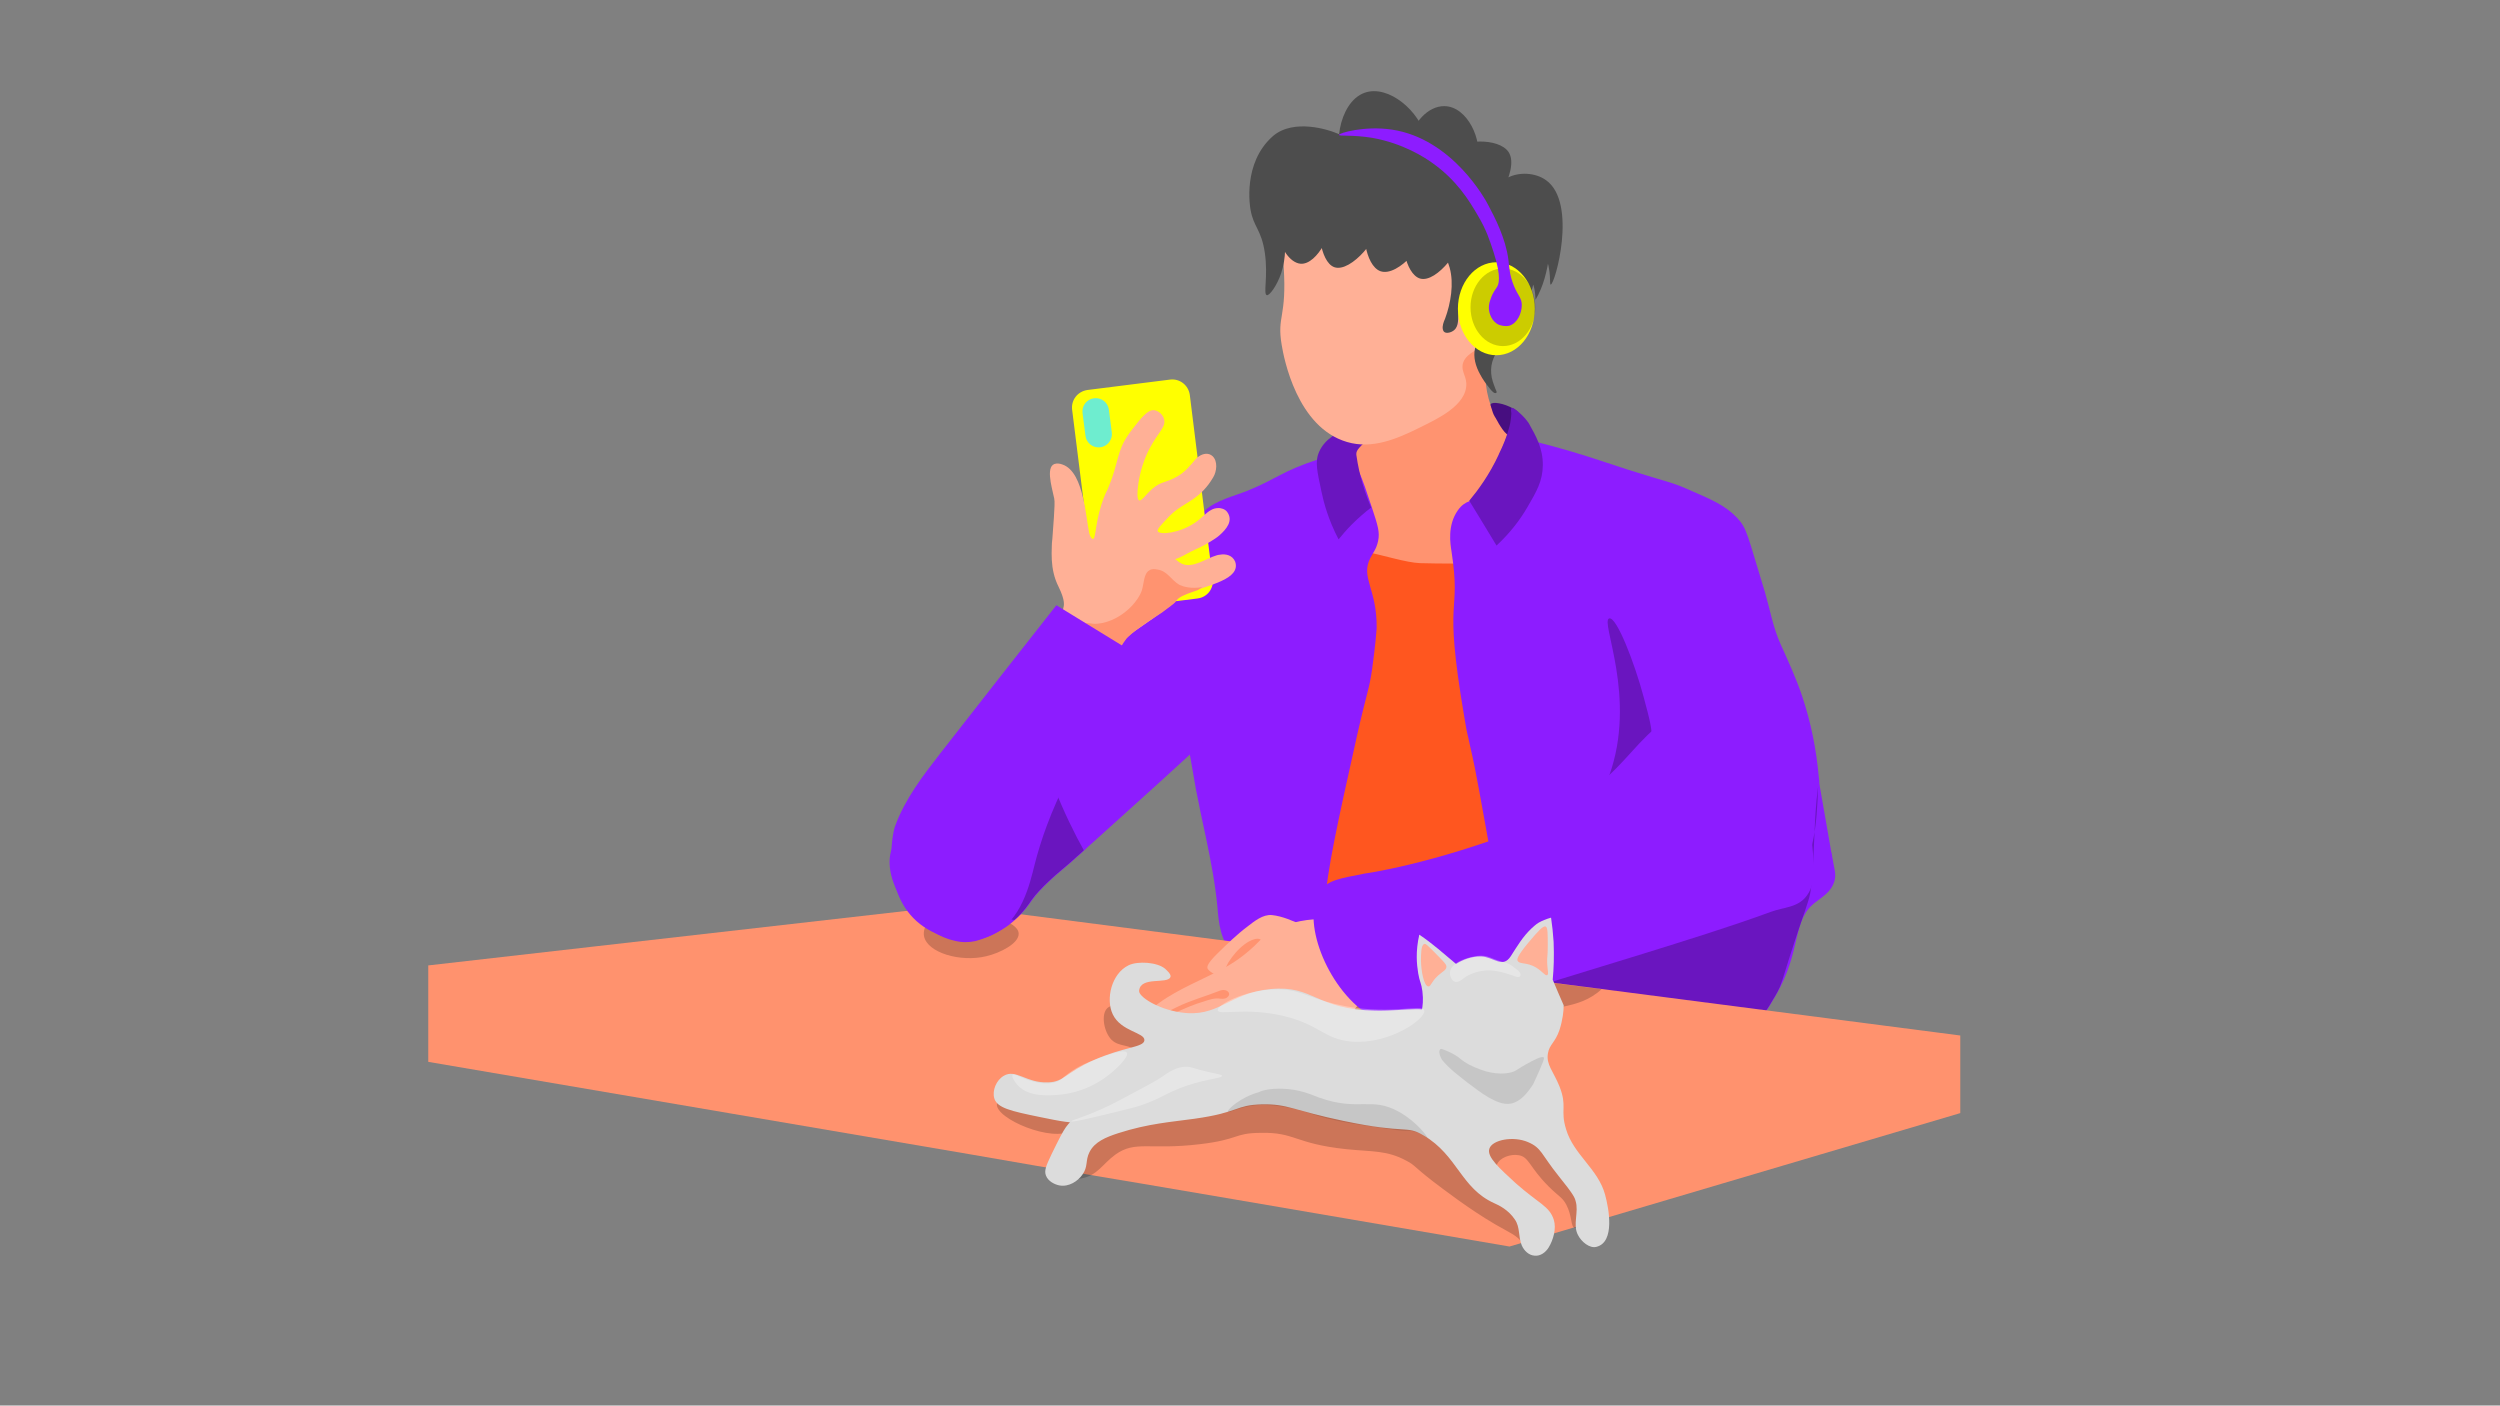 <?xml version="1.0" encoding="utf-8"?>
<!-- Generator: Adobe Illustrator 22.0.1, SVG Export Plug-In . SVG Version: 6.00 Build 0)  -->
<svg version="1.1" id="Modo_de_isolamento" xmlns="http://www.w3.org/2000/svg" xmlns:xlink="http://www.w3.org/1999/xlink" x="0px"
	 y="0px" viewBox="0 0 1366 768" style="enable-background:new 0 0 1366 768;" xml:space="preserve">
<rect x="0" y="0" width="1366" height="768" fill="#808080" stroke="none"/>
<style type="text/css">
	.st0{fill:#FF9370;}
	.st1{fill:#FF561F;}
	.st2{fill:#8D1CFF;}
	.st3{fill:#470E80;}
	.st4{fill:#6A15BF;}
	.st5{display:none;}
	.st6{display:inline;fill:#8D1CFF;}
	.st7{display:inline;fill:#6A15BF;}
	.st8{fill:#8C1AFF;}
	.st9{fill:#FFB096;}
	.st10{fill:#4D4D4D;}
	.st11{fill:#FF926E;}
	.st12{display:inline;fill:#4D4D4D;}
	.st13{opacity:0.2;enable-background:new    ;}
	.st14{fill:#FFFF00;}
	.st15{fill:#6EEDCF;}
	.st16{fill:#DCDCDC;}
	.st17{opacity:0.3;fill:#FFFFFF;enable-background:new    ;}
	.st18{opacity:0.1;enable-background:new    ;}
</style>
<g>
	<g id="PESCOÇO_1_">
		<path class="st0" d="M837.3,318.8c-8.9,7.9-15.5,4.3-60.6,6.4c-38.4,1.8-49.1,5.1-53.5-1.8c-6-9.1,10.9-19.4,15.3-51.3
			c1.9-13.8,1.8-34.3,0.8-47.4c-0.3-4.5-1.4-17.3,4.3-31.6c0.5-1.1,0.8-2.3,1.4-3.4c10.7-19.5,47.2-28.5,61.2-15.9
			c11.3,10,0.8,27.3,8.4,47.8c1.1,3,2.5,6,4.6,9.2c1,1.4,1.9,2.8,2.8,4c0.6,0.8,1.2,1.4,1.8,2.2c-1.4,4.3-3.2,8.3-4.6,11.3v0.1
			c-5.1,11.1-11.3,19.5-16.1,25.2c4.9,8.1,9.9,16.4,14.9,24.5c14-13,22.9-28.8,25.2-44c0.6,1,1.3,2.1,1.9,3.3
			C854.9,276.1,853,305.2,837.3,318.8z"/>
	</g>
	<g id="roupa_1_">
		<g id="Camada_9_1_">
			<g>
				<path class="st1" d="M715.6,501.3c5.9,28.1,90.9,82.4,137.9,58.6c62.1-31.4,65.3-200.7-9.4-242.5c-20.6-11.5-45.4-8.9-68.2-9.7
					c-15.3-0.6-47.2-15.6-58.9-3.3c-10.9,11.3,12.1,35.1,10.5,84.9C726.5,410.7,726.1,425.5,715.6,501.3z"/>
			</g>
		</g>
		<g id="Camada_7_1_">
			<path class="st2" d="M994.1,428.3c0-1.2-0.1-2.4-0.3-3.6c-1.3-15-4.3-30-9.1-44.3c-3.3-9.9-7.6-19.1-11.9-28.7
				c-4-8.9-5.7-18.8-8.4-28c-9.7-31.5-9.7-34.9-15.3-40.8c-6.4-6.7-13.5-9.8-27.2-15.7c-8.6-3.8-10-3.5-32.2-10.5
				c-12.5-4-18.6-6.3-31.8-10.2c-7.9-2.3-13.5-3.8-17.6-4.8c-7.9-1.8-10.2-1.3-12.1,0c-7.9,5.1-2.2,16-11.6,25.4
				c-4.9,4.9-9.7,5.1-13.8,6.8c-2.2,0.8-4.3,2.2-6.2,4.9c-5.9,8.3-4.1,18.6-3.5,22.4c5.6,37-4.9,20.7,7,90.6
				c0.8,4.9,1.4,8.3,2.1,10.9c1.6,8,2.4,9.4,6,29.2c6.2,32.9,8.4,50.5,15.6,79.8c0.3,1.2,0.6,2.4,0.8,3.5
				c3.2,12.7,5.4,21.2,7.8,26.5l0,0c1,2.3,2.1,4,3.2,5.2c13.3,14.4,30.7,9.9,80.1,17.7c11.3,1.8,17.9,7.8,27.6,5.4
				c3.4-0.8,6.4-2.3,9.1-4.1c0,0,0,0,0.1,0c8.1-5.6,13.5-14.6,17.6-21.7c15-25.6,8.4-41.9,22.7-51.8c0.3-0.3,0.8-0.6,1.3-1
				c1-0.8,2.2-1.6,3.4-2.7l0,0c2.1-1.8,4-4.3,4.9-7.5c0-0.1,0.1-0.3,0.1-0.5c0.8-3.3-0.3-6.2-1.3-12.1c0-0.3-0.1-0.3-0.1-0.6
				c-0.1-1.1-0.3-2.1-0.6-3v-0.1L994.1,428.3z"/>
			<path class="st3" d="M835,234.1c0.8,3.5-1.9,5.4-5.1,5.4c-5.7,0.3-8.4-3.8-11-8.1c-0.1-0.1-0.3-0.5-0.6-1.1
				c-1-1.7-1.4-2.5-1.7-2.9c-0.8-1.4-1.1-2.5-1.8-4.8c-0.3-1-0.5-1.4-0.3-1.7c0.8-1.6,7.3-0.6,12.4,2.4c1,0.5,1.6,1.1,2.1,1.4
				C830.5,227.1,834.3,230.7,835,234.1z"/>
			<path class="st4" d="M843,254.2c-0.1,8.7-3.5,14.5-8.3,22.7c-4.3,7.5-9.9,14.6-17,21.2c-4.9-8.1-9.9-16.4-14.9-24.5
				c4.9-5.9,11-14.2,16.1-25.2v-0.1c2.7-5.4,4.1-9.5,4.6-11c0,0,0-0.1,0.1-0.3c0.8-2.5,1.6-5.1,1.9-7.8c0.1-1.1,0.3-2.2,0.3-3.3
				c0-0.6-0.5-2.5,0.1-2.9c0.6-0.5,1.7,0.5,2.2,0.8c5.2,4,7.3,7.6,7.3,7.6C839.2,238.2,843.1,244.9,843,254.2z"/>
		</g>
		<g id="Camada_11_1_" class="st5">
			<path class="st6" d="M675.5,434c-3.5,3-5.9,2.4-10.9,3.8c0,0,4.8-17.2,3-17.9c-1-0.3-3.8,3.8-8.4,12.1c-1.2,2.1-2.5,4.3-4,6.8
				c-1.8,3.2-3.8,6.5-6,10.5c-4.1,6.9-7.3,12.4-10,16.7c-7,11-10.5,14.5-15.7,16c-6.3,1.8-7.5-1.3-19.5-1.1
				c-13.8,0.3-21.3,4.3-28.3,5.9c-10.2,2.3-26.2,0.6-50.5-19.1c29.1-19.4,44.3-40,52.9-55.5c7.9-14.2,8.9-22.1,15.4-39.1
				c3.5-9.4,6.5-16,9.9-23.8c0,0,6.4-14.8,15.1-31c0.5-1,1.1-1.9,1.6-2.9c0.8-1.6,2.1-3.5,4.5-7.3c0-0.1,0.1-0.1,0.1-0.3
				c3.2-4.8,7.1-11.5,12.6-14.2c6.7-3.3,10.7,3.4,13.3,8.9c0.6,1.2,1.1,2.3,1.4,3.3c1.7,3.6,3.3,7.4,4.8,11c0.3,0.8,0.6,1.4,1,2.3
				c1.6,3.8,3.2,7.6,4.6,11.5c6.4,16.5,11.6,33.3,15,50.7C677.5,381,686,424.9,675.5,434z"/>
			<path class="st7" d="M660.8,308.2c-1.1,2.9-2.4,5.7-3.8,8.4c-6,11.1-14.4,20.3-17.7,22.4c-0.6,0.3-1,0.5-1.2,0.3
				c-0.3-0.1-0.3-0.5-0.3-1.2l0,0c0.3-2.4,1.9-8,0.6-16.2c-0.6-4.1-1.8-11.5-6.9-14c-2.8-1.3-4.8-0.5-7-0.1c0-0.1,0.1-0.1,0.1-0.3
				c3.2-4.8,7.1-11.5,12.6-14.2c6.7-3.3,10.7,3.4,13.3,8.9c0.1-0.3,0.1-0.8,0.3-1.1c1.1-5.9,1.1-9.2,1.6-11.9
				c0.5,0.8,0.8,1.6,1.2,2.4c0.1-0.3,0.1-0.8,0.3-1.1c0.6-3.4,0.8-5.9,1.1-8c0.8-1.4,2.1-2.8,3.4-3.8c1.1,1.2,2.1,2.4,2.8,3.8
				C665.4,289.8,664.3,299.3,660.8,308.2z"/>
			<path class="st7" d="M659.1,457.9c-1.3-6.4-2.8-12.7-4-19.1c-1.8,3.2-3.8,6.5-6,10.5c-4.1,6.9-7.3,12.4-10,16.7
				c-3.8-3.5,2.9-9.8,4-27.5c0.6-8.9-0.6-15.5,2.3-27.2c1.1-4.1,1.8-7.1,3-8.1c0.3-0.3,0.5-0.3,0.8-0.3c3.8-0.3,7.9,16.7,9.9,29.3
				c0.3,1.7,0.5,3.2,0.8,4.6C661.5,448.4,660.4,454.6,659.1,457.9z"/>
		</g>
		<g id="Camada_10_1_">
			<path class="st2" d="M749.7,365.8c-1.7,11.6-2.3,10-8.3,36.5c-10.7,48.1-16.1,72.1-17.7,93.1c-1.3,18.3,0.1,25.1-5.9,30.7
				c-10.2,9.4-32.9,7-44-4.8c-7.1-7.6-7.9-17.2-8.6-25.8c-1.2-12.6-3.6-25.1-6.2-37.5c-1.3-6.4-2.8-12.7-4-19.1
				c-1.1-5.1-2.1-10.3-2.9-15.4c-1.2-7.5-2.5-14.2-3.8-20.3c-5.9-28.6-11.4-42.6-12-53.4c-0.3-4,0.3-7.6,1.6-11.5l0,0
				c0.3-1,0.8-1.9,1.2-2.9c2.4-5.2,9.4-22.7,11.5-33.1c0.1-0.3,0.1-0.8,0.3-1.1c1.1-5.9,1.1-9.2,1.6-11.9c0.1-0.8,0.3-1.6,0.5-2.3
				c0.1-0.3,0.1-0.5,0.3-0.8c0,0,0.6-1.4,1.3-2.8c0.1-0.3,0.3-0.6,0.5-0.8c0.8-1.4,2.1-2.8,3.4-3.8c6-5.4,15.9-7.8,22.7-10.5
				c17.3-7,18.3-10.5,39.6-17.5c8.9-2.9,11.6-3,13-2.8c0,0,0.3,0.1,0.6,0.1c6.3,1.9,9.8,12.9,15.1,28.9c3.4,10.3,4.5,13.7,3.5,18.6
				c-1,4.5-2.4,5.7-4.3,9.4c-5.4,10.7,3.8,16.7,3.5,38.3C751.6,352.2,750,363.4,749.7,365.8z"/>
		</g>
		<g id="Camada_20_1_">
		</g>
		<path class="st4" d="M720.8,246.8c-2.5,5.6-1,10.9,1.2,21.6c1.3,6.3,3.8,15.6,9.4,26.3c2.1-2.5,4.3-5.2,7-7.9
			c3.8-3.8,7.4-6.9,10.8-9.5c-3-6.9-6.4-16.7-8.1-28.8c0-0.1,0-0.1,0-0.1c-0.3-2.7,2.7-4.6,5.4-7.8c0.6-0.8,4.9-5.9,3.5-8.3
			c-0.6-1.1-2.3-1.1-3.8-1.2c-3.8-0.1-6.7,1.2-7.5,1.6C731.1,236.1,724,239.6,720.8,246.8z"/>
	</g>
	<g id="CABEÇA_1_">
		<path class="st8" d="M851.6,77.8"/>
		<g>
			<path class="st9" d="M703.9,108.7c-6.2,10.5-3.6,20.1-2.5,36.9c1.8,28.3-3.8,26.7-1.1,42.8c1.2,7.4,8.4,45.1,35.7,53.1
				c13.8,4.1,27.3-1.7,39.6-7.8c9.2-4.6,26.1-12.1,25.6-24.3c-0.3-4.6-3.3-7.3-1.6-11.6c2.1-5.4,9.8-7.3,13.7-11
				c8.4-8.3,19.4-47.2-4.3-41.2c-7,1.8-11.5,9.8-10.8,16.7c-1.7-4.3,1.2-9.8,2.1-14.4c7.6-45.1-42.6-74.7-81.4-52.6
				C714.6,97.7,708.3,101.5,703.9,108.7z"/>
			<path class="st10" d="M697.9,124.4c1,11.1,7,19.2,12.7,19.7c9.4,0.8,18.9-19.6,15.1-23.7c-0.6-0.8-1.7-1.1-2.5-0.8
				c-4,1.8-2.3,23.5,5.9,26.4c9.2,3.2,25.9-17.6,22.7-23.2c-0.8-1.3-2.8-2.1-4-1.4c-4.3,2.2-2.2,23.7,6.5,26.8
				c9.9,3.4,26.5-17.2,23.5-22.4c-1.1-1.9-5.4-2.4-7.8-0.8c-5.9,4.3-2.3,24.7,5.9,27.2c9.4,2.7,24.2-18.3,21.3-22.4
				c-0.8-1.2-3.6-1.4-5.4-0.3c-4.9,3.2-1,12.6,0.3,16.8c2.4,8.7,0.6,19.4-2.5,27.8c-0.8,1.8-1.7,4.1-1.2,6c0.5,2.4,3.3,1.9,4.9,1.1
				c3.8-1.9,3.3-5.9,3.6-9.5c0.3-4.8,2.1-10.7,4-15c1.7-4,4.6-8.1,9.1-9.1c7.4-1.7,13,4.5,13.3,11.4c0.3,6.3-2.5,12.9-5.9,17.9
				c-5.2,7.6-9.8,7.1-11.4,13.3c-1.2,4.8,0.3,10,2.7,14.3c1.4,2.7,3.2,5.2,5.1,7.5c0.6,0.8,2.1,2.8,3.2,2.8c1.4,0,0.5-1.4,0.1-2.3
				c-1-2.7-2.1-5.4-2.3-8.3c-1.1-12.6,10-17.6,18.1-34.8c6.2-13.3,8.3-29.4,5.4-30.7c-2.2-0.8-5.2,3.3-5.6,4.9
				c-0.8,3.6,1.9,5.6,3.5,8.3c2.1,3.6,2.7,7.9,2.8,11.9c4.3-7.1,6.4-15.9,7.5-24.1c0.8-5.4,4.3-21.1-2.7-24
				c-3.2-1.3-6.8,1.7-7.4,4.9c-1.1,6.3,5.4,12.4,7.6,17.9c4.1,10,2.4,17,3.3,17c2.3,0.1,14.8-44.6-2.5-57c-5.9-4.3-14.9-4.6-21-1.4
				c-10.2,5.2-13.3,20.6-12.4,21c1.3,0.6,19.6-24.7,12.9-35c-5.4-8.1-26.5-7-29.3-0.8c-1.8,4.3,4,12.4,7.8,11.9
				c2.8-0.3,4.1-5.4,4.3-6.2c3.2-11-5.2-29.9-17.9-30c-9.1-0.1-17.2,9.4-18.6,18.4c-1.3,8.3,2.8,17.2,5.1,17
				c2.4-0.1,5.1-9.9,3.3-18.1c-3-14.3-20.3-29.3-33.4-24.6c-14.6,5.2-18.1,33.3-9.5,40.1c4.3,3.5,12.7,2.3,14-0.8
				c1.6-4.1-9.9-13.7-21.3-17.8c-2.1-0.8-21.7-7.8-33.3,2.2l-0.1,0.1c-16.5,14.6-12.4,38.6-12.1,40.1c1.7,9.7,5.9,10.7,7.8,23.5
				c1.9,13-1,22.6,1.1,23.2c1.4,0.3,5.4-4.9,7.8-11.9c5.7-17.1-1.3-35.3-2.2-35C697,114.7,697,116.8,697.9,124.4z"/>
		</g>
	</g>
	<g id="FUMAÇA_1_">
		<path class="st2" d="M585.4,244.8"/>
	</g>
	<g id="PLANTAS_1_">
		<path class="st4" d="M990.2,461.3c2.4-10.5,2.9-21.6,3.2-31.4c-2.5,18.1-1.7,36.7-3.8,54.7c-0.6,5.6-1.7,8.3-5.9,20.5
			c-10.5,31-9.5,32-13.7,39c-4.1,7-9.4,16.1-17.6,21.7c0,0,0,0-0.1,0c-2.8,1.7-5.6,2.9-8.1,3.4c-1.6,0.3-3.4,0.6-3.4,0.6
			c-4.1,0.3-8.4-1.8-24.5-5.2c-50.7-10.7-67.1-3.6-80.1-17.7c-1.6-1.7-2.9-3.4-4-5.2c-6.2-9.5-7.5-20.5-7.8-26.5
			c-0.1-1.6,0-2.8,0-3.5c0.6-37.5,39.2-44.8,54.8-87.7c15.6-43-5.2-84.9,0.1-86.1c4-1,13.8,24.2,18.8,43c3.2,11.9,4.8,17.8,4.3,23
			c-2.3,23.5-25.9,40.5-21.7,50.7c1.8,4.3,4.9,8.7,4.9,8.7c1.1,1.6,2.4,3.2,4.5,5.2c2.1,2,4,3.5,5.9,4.8c7.8,5.2,27.8,11.5,35.3,14
			c17.5,5.6,22.2,8.3,30.7,6.5c0.3-0.1,5.9-1.4,10.9-4.8C982.8,482.2,987.6,472.2,990.2,461.3z"/>
		<g id="MESA_1_">
			<g>
				<path class="st11" d="M1071.1,565.8v42.4C989,632.5,907,656.8,824.8,681.1c-109.5-18.8-216-37-222.6-38
					c-1-0.1-70.4-12-72.8-12.5c-137.5-23.5-285.9-48.8-295.4-50.4v-52.7l286.8-32.7l173.6,22.4l180.8,23.2L1071.1,565.8z"/>
			</g>
		</g>
		<g id="objs_x5F_mesa_1_">
			<g id="notebook_1_">
				<g id="SUP_x5F_note_1_" class="st5">
					<path class="st12" d="M533,614.3l-0.8-0.2l-19.8-4.2l-11.4-2.4l-127.1-26.9l-6.2-12.6l-44.7-90.1c-4.5-9.3-1.5-15.2,6.6-13.5
						l129.4,27.5c8.2,1.8,18.5,10.6,23.1,19.8l15.5,31.2l9,18.3l1.3,2.5l4.4,8.9l14.1,28.4l2.9,5.9l3.5,7L533,614.3z"/>
				</g>
			</g>
		</g>
	</g>
	<path class="st13" d="M655.5,625.2c-27.6,3.3-35.1-2.2-46.1,5.7c-7,5.1-9.7,11.4-18.6,13c-4.8,0.8-11.9,0.3-13.7-3.3
		c-1.9-3.6,3-10.5,11.1-22.4c0.6-1,2.3-3.3,1.8-3.6c-0.5-0.5-4,2.4-4.8,3c-9.4,6.9-41.6-6.2-40.5-14.5c0.3-2.8,4.1-4.1,78.8-14
		c0.8-4.3,1.2-10.7-2.4-14.5c-3.8-4.3-9.4-2.3-13.7-6.4c-4.3-4.3-5.9-14-2.4-17.3c10.7-10.5,75.2,32.6,92.6,34.8
		c0.8,0.1,9.8,1.2,21.8,3.2l0,0c16,4,22.9,10.5,61.5,15.4c36.5,4.6,53.5,1.4,69.4,16.1c12.5,11.5,22.3,32.1,16.5,44.1
		c-1.3,2.7-4.3,6.9-6.4,6.4c-2.3-0.6-1.2-6.3-4.6-12.7c-2.2-4.1-4-4.3-9.7-10c-10.5-10.5-10.6-16.1-16.3-17
		c-4.3-0.8-10.5,1.3-11.9,5.2c-3.4,10,30.7,24.1,27.6,38.5c-0.8,4-4.8,8.7-8.3,8.6c-2.2-0.1-3.4-2.3-5.2-4.3
		c-3.6-4.5-6.7-5.4-15-10.2c-14.4-8.4-28.6-19.4-33.9-23.4c-11.1-8.6-9.9-8.9-14.5-11.3c-10.8-5.9-18.6-4.9-33.1-6.4
		c-28.3-3-27.8-9.4-46.9-8.9C674.1,619.1,677.1,622.7,655.5,625.2z"/>
	<g id="BRACO_x5F_ESQ_1_">
		<g id="MAO_x5F_DIR">
			<path class="st13" d="M875.1,540.5L875.1,540.5c-6.8,6.3-14.5,8-18.1,8.9c-49.1,10.7-45.1,13.8-67.8,15.4
				c-26.4,1.7-30.3-2.5-48.2,2.4c-4.9,1.3-3.8,2.3-27.2,9.2c-4,1.2-15.9,4.6-29.1,9.4c-17,6-19.4,8.1-26.2,7.6
				c-1.6-0.1-16-1.4-21-11.6c-3.4-6.9-1.7-16,0.8-16.6c0.8-0.3,1.4,0.8,3.4,1.1c2.5,0.3,4.8-0.8,5.7-1.4c6-3.4,17.8-22.1,22.1-27.8
				c4-5.4,10.5-12.2,21.8-17.9c0.1-0.1,0.3-0.1,0.3-0.3c0,0,1-0.6,2.7-1.4l0,0L875.1,540.5z"/>
			<path class="st9" d="M659.9,529.4c-0.1-0.1-0.1-0.3-0.1-0.3c-0.3-0.8-0.3-2.5,5.4-8.1c5.2-5.1,10.5-10.3,16.5-14.8
				c3.6-2.8,8.4-6.7,13.3-6.2c5.7,0.6,11.6,3.2,16.7,5.6c3.8,1.8,2.2,2.5,0.3,4.8c-3.3,4-6.8,9.4-12,10.3
				c-4.6,0.8-10.5-1.1-14.8,1.1c-2.9,1.4-3.2,2.7-4.8,4.1c-1,0.8-1.8,1.3-2.8,1.9c-7.1,4-7.3,5.2-9.9,5.4
				C664.4,533.2,661.2,531.2,659.9,529.4z"/>
			<path class="st0" d="M669.8,529.4c0.1-1.2,0.8-2.5,1.3-3.4c2.4-3.8,5.4-7.4,8.9-10c2.4-1.9,8.9-5.4,9.9-0.8
				c0.3,1.4-0.3,3.2-1.2,4.3c-0.9,1.2-2.3,2.1-3.6,2.7c-1.3,0.6-2.7,1-4,1.7c-2.3,1.1-4.5,2.7-6.3,4.8c-0.6,0.8-1.2,1.4-1.9,1.9
				c-0.8,0.6-1.6,0.8-2.3,0.6C670,530.9,669.8,530.2,669.8,529.4z"/>
			<path class="st9" d="M632.3,556.1L632.3,556.1c-0.5-0.3-2.2-1.1-2.5-2.7c-0.1-0.8,0-1.6,0.5-2.5c0.8-1.2,1.8-2.1,2.9-2.8
				c11.1-8.1,24.3-12.9,36.4-19.6c5.9-3.3,13.7-8.6,21.8-17.9c1.4-0.8,9.1-5.4,19.1-7.3c17.9-3.5,43.1,0.8,50.7,16.4
				c2.3,4.8,4.3,13,0.6,17.9c-3.8,4.9-8.6,2.3-16.6,8.6c-4.3,3.4-7,8.4-10.9,12.1c-4.8,4.8-10.2,6.3-20.5,9.7
				c-5.9,1.9-9.5,2.9-12.5,3.4c-3.8,0.8-7,1.2-8.9,1.4c-4.8,0.6-5.4,0.5-8.4,0.8c-7.1,1-12.5,3.2-21,4.3c-1.2,0.1-3.6,0.5-5.2-1
				c-0.8-0.8-1.6-2.2-1.2-3.3c0.3-0.6,1-1.2,1.4-1.6c-3.3-0.3-7,1.7-10,2.8c-0.3,0.1-0.8,0.3-1.4,0.3c-1.8,0.1-3.8-0.5-4.8-1.9
				c-0.3-0.6-0.6-1.2-0.6-1.8c0-1.8,2.5-2.3,2.5-3.5c0-1.3-2.8-2.7-5.1-2.9c-1.7-0.3-2.3,0.1-3.5-0.3c-1.1-0.5-1.9-1.7-1.8-2.8
				c0.3-1.6,3-1.7,2.9-2.9C636.2,557.9,633.4,556.6,632.3,556.1z"/>
			<path class="st0" d="M647.4,573.4c0.3-0.3,0.6-0.6,0.8-0.8c1.1-1.1,2.5-1.7,4-2.4c9.5-4.1,19.5-7.1,29.7-9.4
				c1-0.3,1.9-0.3,2.9-0.1c1,0.3,1.8,1,1.9,1.9c0.1,1.1-0.8,1.9-1.7,2.4c-1,0.3-2.1,0.3-3,0.3c-6.8-0.1-13.7,1.3-19.9,4.1
				c-3.8,1.7-5.2,2.8-10.3,4.3c-2.2,0.8-4,1.1-5.2,1.3C646.6,574.7,646.9,574.1,647.4,573.4z"/>
			<path class="st0" d="M640.6,564.2c0.3-0.3,0.8-0.5,0.8-0.6c1.3-1,2.5-1.9,3.8-2.7c9.4-4.6,19-8.4,29.1-11.1
				c1-0.3,1.9-0.5,2.9-0.3c1,0.1,1.9,0.8,2.1,1.8c0.1,1-0.6,2.1-1.6,2.4c-1,0.5-2.1,0.5-3,0.5c-6.8,0.3-13.5,2.2-19.6,5.4
				c-2.5,1.3-3.8,2.3-5.9,3.3c-2.5,1.3-3.5,1.6-4,1.7c-1.7,0.5-3.2,0.8-4.6,0.8c-1.3,0-2.3-0.3-2.3-0.3
				C638.3,564.9,639.3,564.9,640.6,564.2z"/>
			<path class="st0" d="M632.3,556.1c-0.1-0.5,2.5-1.8,10.5-5.7c7.6-3.8,16-6,24-9.2c0.3-0.1,1.6-0.5,2.9-0.1c1,0.3,1.8,1,1.9,1.9
				c0.1,1.1-0.8,1.9-1.7,2.4c-1.3,0.5-2.7,0.3-3,0.3c-3-0.6-6.5,0.6-9.4,1.6c-4.9,1.4-9.7,3.5-14.4,5.6
				C642,553.2,632.9,557.9,632.3,556.1z"/>
		</g>
		<path class="st2" d="M951.2,394.5c6.8,4,13,9.2,17.8,14.4c16.5,17.9,21.4,42.6,22.1,66.4c0.1,4.8-0.8,9.9-3.8,14
			c-4.8,6.7-12.6,6.3-19.6,8.9c-23,8.4-46.4,15.6-69.8,22.9c-21.2,6.5-42.4,13-63.5,19.5c-10.7,3.4-24.2,5.7-33.8,11.9
			c-1.4,1-8,5.2-17.3,7.3c-3.8,0.8-7.4,1-12.1,1.1c-3.5,0.1-7.3-0.3-11.3-1.1c-4.3-1-8.6-2.9-12.6-5.6
			c-22.6-14.9-36.7-52.1-25.9-67.5c4.3-5.9,10.8-6.7,24.3-9.4c0,0,36.2-4.8,89.5-25.6c16.2-6.3,30.7-16.4,43.6-27.8
			c11.8-10.5,21.2-25.4,35.4-32.7C926.4,384.8,939.7,387.9,951.2,394.5z"/>
	</g>
	<g id="braco_x5F_dir">
		<path class="st13" d="M507.3,503.2c-1.6,2.3-3,5.4-2.4,8.4c1.8,8.9,19.7,14.3,33.9,10.9c7.8-1.8,18.1-7.1,17.8-12.5
			c-0.5-7.1-19.6-10.3-20.6-10.5C523.4,497.5,512.8,500.8,507.3,503.2z"/>
		<path class="st2" d="M697,365.4c-2.4,7.6-8.4,10.5-13.5,15.4c-16.4,16.1-33.2,31.4-50,46.7c-12,10.9-24.1,21.7-36.1,32.6
			c-1.7,1.4-3.4,3-4.9,4.5c-1.6,1.4-3.2,2.9-4.8,4.3c-4.3,4-9.7,8.1-14.4,12.6c-3.6,3.4-7,6.9-9.7,10.7c-0.8,1.2-3.8,5.9-9.1,10.5
			c-1,0.8-1.9,1.7-3,2.5c-2.8,2.2-5.7,3.8-9.4,5.6c-2.8,1.4-5.9,2.5-9.1,3.4c-3.6,0.8-7.4,0.8-11.1-0.1c-8.3-1.7-16.1-6.9-22.4-13.7
			c-9.8-10.5-15.7-24.8-12.6-35.5c2.1-6.8,7-9.9,17.1-17.6c0,0,24.8-16.2,59.4-50.9c0.3-0.5,0.8-0.8,1.3-1.3
			c1.4-1.4,2.9-2.9,4.3-4.3c11.5-11.8,20.7-26.1,28.5-41.1c7-13.5,11.1-30.4,20.7-42.1c8.3-10.2,19.4-12.6,29.9-11.1
			c6.2,0.8,12.2,3,17.2,5.9c16.8,9.4,26.2,29.2,31.8,49.7C698.1,356.1,698.4,361,697,365.4z"/>
		<g id="Camada_27">
			<path class="st4" d="M592.2,464.6c-1.6,1.4-3.2,2.9-4.8,4.3c-4.3,4-9.7,8.1-14.4,12.6c-3.6,3.4-7,6.9-9.7,10.7
				c-0.8,1.2-3.8,5.9-9.1,10.5c-7.5-1.1-15-5.1-21.2-10.7c14.4-14.8,31.6-37.5,32.9-66.7c0.5-11-1.3-21.9-2.7-28.9
				c-1-4.8-1.6-7.8-1.2-7.9c0.3-0.1,1.2,2.4,2.4,6.7c2.2,7.3,5.7,19.6,10.9,33.3C581.3,443.9,587.5,456.2,592.2,464.6z"/>
		</g>
		<g>
			<g id="celular_5_">
				<g>
					<path class="st14" d="M654.4,327l-45.3,5.7c-5.2,0.6-9.9-3-10.7-8.3l-12.6-100.6c-0.6-5.2,3-9.9,8.3-10.7l45.3-5.7
						c5.2-0.6,9.9,3,10.7,8.3l12.5,100.6C663.3,321.6,659.7,326.3,654.4,327z"/>
				</g>
			</g>
			<g id="celular_4_">
				<g>
					<path class="st15" d="M601.2,244.4L601.2,244.4c-4,0.5-7.6-2.3-8.1-6.3l-1.6-12.4c-0.5-4,2.3-7.6,6.3-8.1l0,0
						c4-0.5,7.6,2.3,8.1,6.3l1.6,12.4C608,240.3,605.1,243.9,601.2,244.4z"/>
				</g>
			</g>
			<g id="mão">
				<path class="st9" d="M667.7,317.3c-3.8,1.8-8.7,3.4-13.2,4.8l0,0c-1,0.3-1.9,0.6-2.9,1l0,0c-4.1,1.4-7.4,2.8-8.7,4.5
					c-0.5,0.6-0.3,0.3-1,1.3c-0.5,0.6-3.3,2.7-6.7,5.2c0,0-0.1,0-0.1,0.1c-6.5,4.8-15.5,10.9-15.5,10.9c-1.3,1-2.4,1.8-3.4,2.8l0,0
					c-5.1,4.8-5.9,9.4-8,12.1l0,0c-1,1.1-2.1,1.9-4,2.4c-5.9,1.4-12.5-2.1-17.7-6.9c-6.4-5.9-10.9-13.7-9.4-16.5
					c0.6-1.1,3-2.7,3.8-6.3c0.5-1.9,1.3-4.3-2.5-12.1c-1.2-2.4-2.1-4.8-2.7-7.5c-1.1-4.6-1.2-9.5-1-14.3c0-1.4,0.1-2.9,0.3-4.3
					c1.6-20.7,1.2-20.5,1.1-21.4c0-0.5-0.1-1-0.3-1.7c-1.2-5.7-4.8-17.6,1.4-18.1c0.8-0.1,1.9,0,3.3,0.5c6.2,2.1,9.4,10,11.3,18.4
					c1.7,7.1,2.4,14.5,3.3,18.8c0.3,1.8,1.3,3.5,2.1,3.5c1.8-0.1,1-10.5,6.4-23.7c1.1-2.7,1-1.8,2.2-4.9
					c5.4-12.9,4.3-19.2,10.8-28.5c0.5-0.8,0.8-1.2,1.6-2.2c5.4-7,8.9-11.4,12.4-11.1c2.3,0.3,4.8,2.4,5.4,4.8
					c1.3,4.3-2.9,6.9-7.9,16.2c-0.3,0.6-5.1,9.4-6.3,20.8c-0.8,6.7,0.3,7.4,0.6,7.5c1.3,0.6,3.4-2.9,7.1-6.2c5.2-4.5,7.1-3,14-7
					c4.1-2.4,6.7-5.7,9.7-9.2c0.5-0.6,1.1-1.1,1.8-1.6c2.3-1.6,5.4-2.2,7.6-0.1c2.9,2.8,2.2,8.4,0.3,11.5c-0.8,1.4-1.7,2.7-2.5,3.8
					c-3.4,4.5-7.1,7.5-12.5,10.7c-6.7,4-8.6,6.4-10.8,8.7c-3,3.2-4.9,5.2-4.5,6.3c1.1,2.1,12,1.1,20.5-4.8c3.6-2.5,5.9-5.4,8.6-6.8
					c1.3-0.8,2.7-1.1,4.3-1.1c0.6,0,3.2,0.3,4.5,2.1c3.5,4.8-0.3,9.4-4.3,12.9c-1.4,1.2-3,2.2-4.3,3c-3.6,2.3-7.5,4.1-11.4,5.9
					c-1.6,0.8-6.2,3.6-8.4,4c1.1,0.8,2.3,1.9,3.6,2.5c6,2.8,13.2-2.9,19.2-4.6c0.5-0.1,1-0.3,1.6-0.3c3.4-0.6,6.9,0.3,8.4,3.8
					C676.5,311.6,673,314.8,667.7,317.3z"/>
				<g id="Camada_3">
				</g>
				<path class="st0" d="M657.1,320.8c-0.3,0.1-1.1,0.6-2.5,1.6l0,0c-1,0.3-1.9,0.6-2.9,1l0,0c-4.1,1.4-7.4,2.8-8.7,4.5
					c-0.5,0.6-0.3,0.3-1,1.3c-0.5,0.6-3.3,2.7-6.7,5.2c0,0-0.1,0-0.1,0.1c-5.6,3.6-10.9,7.1-14.4,9.8c-2.1,1.6-3.4,2.7-4.5,3.8l0,0
					c-0.6,0.6-1.1,1.1-1.4,1.7c-3.4,4.3-3.8,8.3-6.5,10.3l0,0c-0.8,0.6-1.7,1.1-2.9,1.4c-5.9,1.4-12.5-2.1-17.7-6.9
					c7.8,2.4,10.3,1.8,11,0.8c2.1-3.2-7.6-12.4-5.7-14.6c0.8-1,2.5,0.3,6.5,0c7.1-0.6,14-4.6,18.9-9.8c2.2-2.4,4.3-5.2,5.4-8.4
					c1.2-3.8,1-9.1,4-10.9c1.4-1,3.2-0.8,4.5-0.5c5.6,0.8,7.3,5.6,12.1,8.4C646.7,320.6,650.7,321.8,657.1,320.8z"/>
			</g>
		</g>
		<path class="st2" d="M502.7,504.9c-21.2-16.6-15.3-48.9-13.7-53.3c5.4-14.9,15.1-27.5,24.8-40c21.1-27,42.1-53.9,63.4-80.9
			c16.4,10,32.6,20,48.9,30c-38.8,48.1-54.2,85.6-60.8,111.8c-2.5,9.9-7,30.8-23.2,38.3C529.3,516.9,513.1,513,502.7,504.9z"/>
	</g>
	<g>
		<ellipse class="st14" cx="817.6" cy="168.7" rx="21" ry="25.4"/>
		<ellipse class="st13" cx="821.2" cy="167.9" rx="17.7" ry="21.2"/>
	</g>
	<path class="st2" d="M819.1,177.5c-4-1.7-5.6-6.3-5.6-9.4c0-1.9,0.5-3.4,1-4.8c1.1-3.4,2.8-5.4,3.4-6.4c0.8-1.2,2.8-4.9-1.8-19.1
		c-2.1-6.3-3.8-12-8.7-20.2c-4.6-7.9-11.4-19.2-25.1-28.8c-3.5-2.5-15.5-10.5-32.6-13.5c-10.3-1.7-18.1-0.8-18.1-1.6
		c0-1,14-5.1,28.8-2.9c33.2,4.9,51.5,38.6,52.9,41.5c3.3,6.2,9.4,17.8,10.9,29.7c0.5,4,0.6,8.3,3,14.2c2.2,5.4,4.3,6.5,4.3,10.5
		c0,4.3-2.3,9.9-6.9,11.3C822.2,178.5,820,177.8,819.1,177.5z"/>
	<path class="st10" d="M569.4,621.8"/>
	<g>
		<path class="st16" d="M813.8,627.6c1.6-4.8,12.9-7,21-3.6c7.6,3.2,7.3,6.7,16.7,18.4c8.3,10.3,8.9,11.9,9.4,13.8
			c1.9,6-1.7,13,1.3,18.6c1.9,3.8,6.4,7.4,10,6.5c10.5-2.5,6.8-21.3,4.8-28.6c-3.8-14-17.2-21.8-21.3-35.7
			c-3.3-10.7,0.8-12.2-3.6-23.4c-3.4-8.4-7.4-11.9-6.3-18.1c0.8-4.8,4-5.9,6.3-12.7c1.8-5.6,2.3-10.5,2.3-13.5
			c-2.1-4.8-4.1-9.4-6-14c0.6-6,0.8-13,0.5-20.7c-0.3-4.8-0.8-9.1-1.4-13.2c-2.8,0.8-4.9,1.7-6.7,2.7c-1.7,1-2.7,2.1-3.8,3
			c-5.1,4.8-7.9,9.8-11.6,15.5c-4.5,6.7-9.2,0.3-16.1,0c-5.4-0.1-10.2,1.9-13.7,4.1c-6.5-5.4-13-11.3-20.1-16
			c-2.1,9.2-1.4,16.2-0.6,21.1c0.8,4.8,1.7,5.2,2.3,9.8c1.2,9.9-1.9,12.2-0.5,19.2c1.3,6.4,4.3,13.8,6.5,13.5
			c2.9-0.3,6.8-12.5,2.3-18.8c-4.8-6.8-16.2-3-33.8-3.3c-32.9-0.5-33.7-14-57.3-11.8c-23.4,2.2-28.5,16.1-49.7,12.7
			c-12.4-1.9-22.7-8.6-22.3-11.8c0.8-8,15.4-3.4,17.1-7.4c0.8-1.6-2.7-4.3-2.9-4.6c-4.3-3.6-14.8-4.3-19.9-1.9
			c-9.5,4.6-12.6,18.6-8.7,26.8c4.5,9.5,17.6,9.9,17.3,14.2c-0.3,4-11.3,3.5-27.8,10.9c-15.5,6.9-15.9,11.8-24.8,12.1
			c-11.8,0.5-17.7-7.5-24.2-3.6c-4.1,2.3-6.5,8.1-5.2,12.4c1.6,5.2,9.2,6.9,24.2,10c12.2,2.5,18.3,3.8,24.2,2.8
			c7.6-1.3,13.3-4.8,24.7-11.9c4.8-2.9,8.7-5.7,11.4-7.6c-22.2,3.5-38.8,13.2-45.4,22.4c-1.7,2.4-3.8,6.5-7.9,14.9
			c-3,6.3-4,8.9-3,11.5c1.2,3.2,4.8,4.9,7.3,5.4c5.4,1,10.2-2.5,12.5-5.7c3.4-4.5,1.6-7.8,4-12.5c2.8-5.6,8.9-8.1,15.6-10.3
			c16.7-5.4,29.7-6.2,41.6-7.9c25.1-3.5,22.1-7.5,37-7.9c14.4-0.3,17,3.3,44.8,9.1c34.8,7.3,33.8,2.1,43.6,7.9
			c18.6,11,20.3,28.8,38.5,37c2.8,1.2,7.9,3.8,11.3,8.9c3,4.3,1.8,9.4,3.8,14.2c1.3,2.9,3.8,5.4,7.1,5.6c3.2,0.3,6-1.9,7.6-4.5
			c2.5-4.1,4.3-10.3,2.8-15.1c-2.4-7.5-8-8.7-20.7-19.9C819.5,638.5,812.2,632.1,813.8,627.6z"/>
		<path class="st17" d="M553.3,587.3c-0.8,0.8,1.1,3.8,2.8,5.7c6.2,6.7,17.6,5.6,23.2,5.1c11-1.1,19.2-5.6,24-8.9
			c6.4-4.5,13.7-11.8,12.4-14c-1.3-2.2-10.5,1.2-16.4,3.4c-4.3,1.6-9.7,3.6-15.5,7.9c-3.8,2.8-3.5,3.3-5.7,4.3
			c-6.5,2.8-14.3,0-17.3-1C556.5,588.2,553.9,586.4,553.3,587.3z"/>
		<path class="st17" d="M585.4,612.7c0.3,0.6,8.7-1.3,25.4-5.4c8.9-2.2,10.8-2.7,12.4-3.3c9.5-3.2,11.9-5.4,19.7-8.7
			c14-5.9,25-5.9,24.8-7.5c-0.1-0.8-2.8-0.8-11.3-3c-4.9-1.3-5.1-1.6-6.7-1.8c-6.3-0.8-11.4,3-15.7,6c-2.9,1.9-9.4,5.4-22.1,12.1
			C596.5,609.4,585.2,612,585.4,612.7z"/>
		<path class="st17" d="M665.4,552.1c0.6,2.8,14.9-1.9,35.9,3c19.9,4.8,22.1,12.6,36.9,14c21.2,1.8,41.1-12.6,40-17
			c-1.1-4.1-19.7,3.5-49.1-3.6c-15.5-3.8-19.7-8.3-32.7-7.9C679.5,541.1,664.8,549.2,665.4,552.1z"/>
		<path class="st17" d="M795,536.4c2.2,0.8,4.8-2.2,6.7-3.2c2.5-1.3,5.2-2.3,8.1-2.7c5.4-1,11,0.6,16.2,2.3c1.4,0.5,5.1,2.4,4.8-0.6
			c-0.3-1.6-2.8-2.9-3.8-3.8c-2.5-2.1-4.8-2.5-7.9-3.4c-2.8-0.8-5.2-2.3-8.1-2.7c-2.5-0.3-4.5,0-7.8,0.8c-2.8,0.8-5.6,1.7-7.9,3.5
			c-1.4,1.1-2.9,2.5-3,4.8C792.1,533.4,793.2,535.8,795,536.4z"/>
		<path class="st18" d="M786.6,573.9c0-0.1,0.1-0.3,0.3-0.6c0.3-0.3,1.1-0.1,1.4,0c6.4,2.4,9.1,4.8,9.1,4.8
			c3.8,3.2,7.5,4.8,11.3,6.2c8.4,3.3,15.7,2.4,18.6,1.1c1.8-0.8,2.1-1.4,6.4-3.8c4.5-2.5,8.9-4.8,9.8-3.8c0.5,0.5-0.5,2.7-2.3,7
			c-2.2,4.9-3.3,7.4-3.4,7.5c-3,4.6-6.7,9.5-12.1,10.7c-4.3,0.8-8.4-1.2-12.2-3.3c-4.1-2.3-7.9-5.4-11.6-8.1
			c-4.8-3.8-10-7.6-14-12.5C786.9,577.3,786.1,575.3,786.6,573.9z"/>
		<path class="st18" d="M701.1,594.9c8.9,0.3,14.9,3,19.6,4.8c21.9,7.8,28.5-0.8,43.9,7.9c9.9,5.6,15.6,13.8,15.4,14.2
			c-0.1,0.1-2.8-2.5-7.5-3.6c-2.1-0.5-3.5-0.3-4.6-0.3c-2.1,0-5.9-0.5-13.3-1.6c-14-2.1-21-3-29.6-5.2c-10.9-2.8-11.9-4.3-21.7-6
			c-10-1.8-15.3-1.3-17-1.2c-9.5,1-14.9,4.5-15.4,3.6c-0.6-1.1,6.9-8,17.1-10.8C689.3,595.9,694,594.6,701.1,594.9z"/>
		<path class="st9" d="M778.2,515.8c0.8-0.3,1.3,0.1,8.9,7.9c2.3,2.4,3.4,3.5,3.2,4.8c-0.3,1.7-1.8,2.1-4.6,4.6
			c-3.8,3.5-3.8,5.9-5.2,5.9c-2.5-0.1-4-8.4-4.1-14.4C776.5,520.9,776.4,516.5,778.2,515.8z"/>
		<path class="st9" d="M845.4,532.8c-1,0.6-2.5-1.9-6-4.1c-5.4-3.2-9.2-1.6-10.2-3.8c-0.3-0.6-0.6-2.1,6.2-10.2
			c5.1-6,7.8-9.1,9.2-8.4c1.1,0.5,1.1,3.8,1.1,10.8c0,5.9-0.5,5.7-0.3,9.5S846.3,532.3,845.4,532.8z"/>
	</g>
</g>
</svg>
